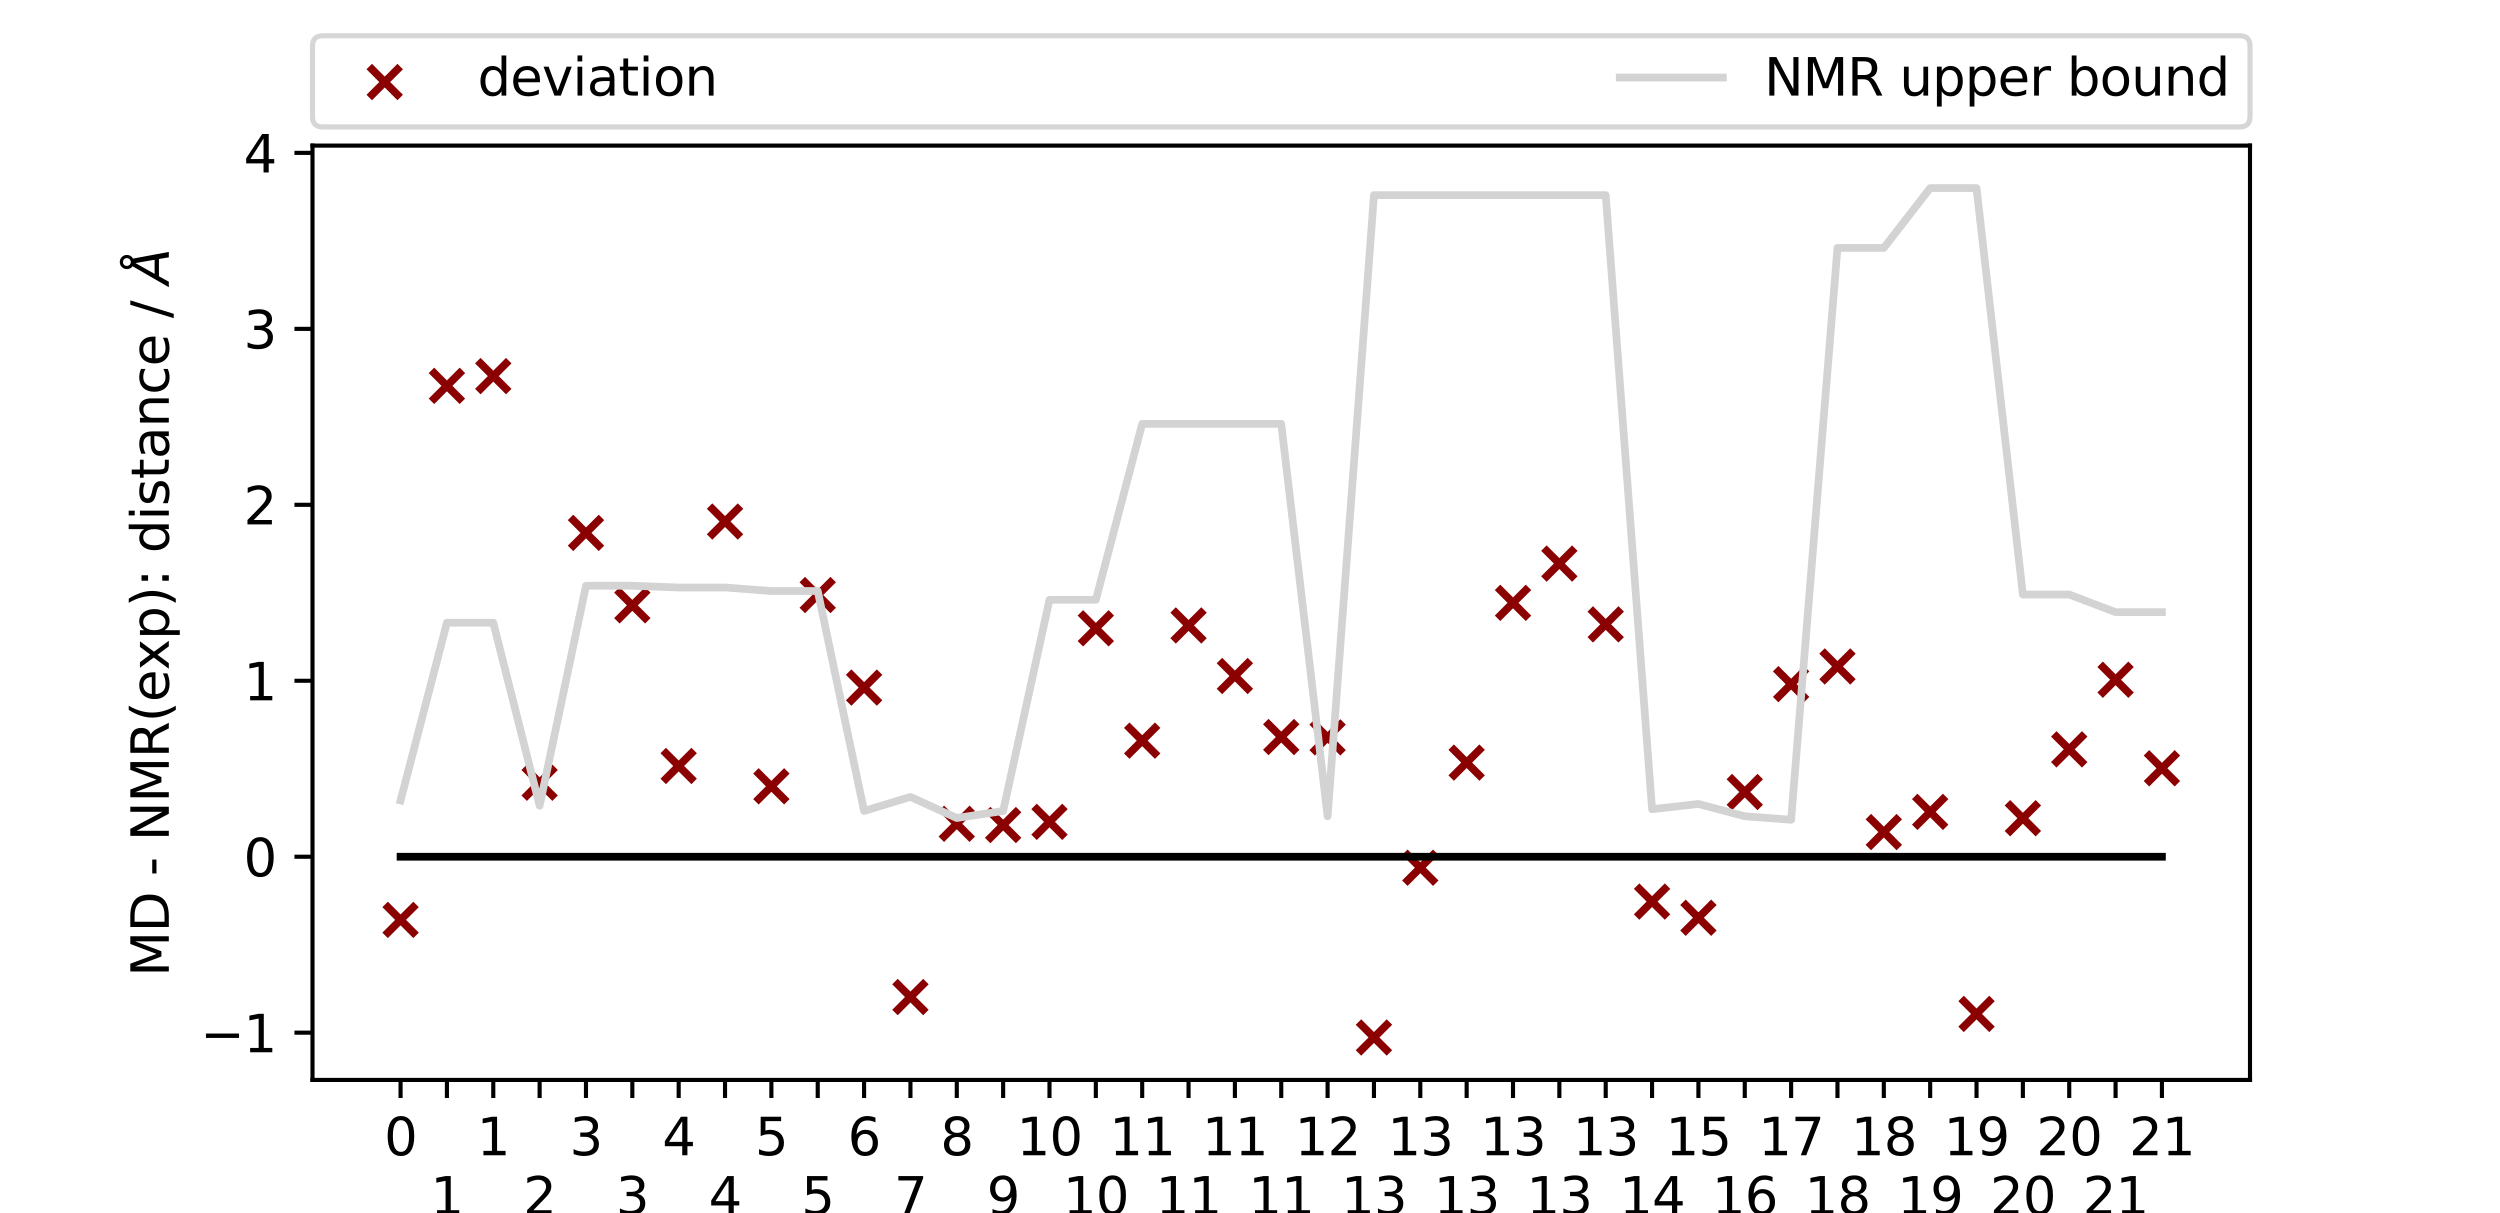 <?xml version="1.0" encoding="utf-8" standalone="no"?>
<!DOCTYPE svg PUBLIC "-//W3C//DTD SVG 1.1//EN"
  "http://www.w3.org/Graphics/SVG/1.1/DTD/svg11.dtd">
<svg xmlns:xlink="http://www.w3.org/1999/xlink" width="484.726pt" height="235.274pt" viewBox="0 0 484.726 235.274" xmlns="http://www.w3.org/2000/svg" version="1.1">
 <defs>
  <style type="text/css">*{stroke-linejoin: round; stroke-linecap: butt}</style>
 </defs>
 <g id="figure_1">
  <g id="patch_1">
   <path d="M 0 235.274 
L 484.726 235.274 
L 484.726 0 
L 0 0 
z
" style="fill: #ffffff"/>
  </g>
  <g id="axes_1">
   <g id="patch_2">
    <path d="M 60.591 209.394 
L 436.253 209.394 
L 436.253 28.233 
L 60.591 28.233 
z
" style="fill: #ffffff"/>
   </g>
   <g id="PathCollection_1">
    <defs>
     <path id="m8cbcea9fa3" d="M -3 3 
L 3 -3 
M -3 -3 
L 3 3 
" style="stroke: #8b0000; stroke-width: 1.5"/>
    </defs>
    <g clip-path="url(#p326c8f22a5)">
     <use xlink:href="#m8cbcea9fa3" x="77.666" y="178.358" style="fill: #8b0000; stroke: #8b0000; stroke-width: 1.5"/>
     <use xlink:href="#m8cbcea9fa3" x="86.653" y="74.814" style="fill: #8b0000; stroke: #8b0000; stroke-width: 1.5"/>
     <use xlink:href="#m8cbcea9fa3" x="95.641" y="72.928" style="fill: #8b0000; stroke: #8b0000; stroke-width: 1.5"/>
     <use xlink:href="#m8cbcea9fa3" x="104.628" y="151.763" style="fill: #8b0000; stroke: #8b0000; stroke-width: 1.5"/>
     <use xlink:href="#m8cbcea9fa3" x="113.615" y="103.325" style="fill: #8b0000; stroke: #8b0000; stroke-width: 1.5"/>
     <use xlink:href="#m8cbcea9fa3" x="122.602" y="117.373" style="fill: #8b0000; stroke: #8b0000; stroke-width: 1.5"/>
     <use xlink:href="#m8cbcea9fa3" x="131.589" y="148.516" style="fill: #8b0000; stroke: #8b0000; stroke-width: 1.5"/>
     <use xlink:href="#m8cbcea9fa3" x="140.576" y="101.122" style="fill: #8b0000; stroke: #8b0000; stroke-width: 1.5"/>
     <use xlink:href="#m8cbcea9fa3" x="149.563" y="152.462" style="fill: #8b0000; stroke: #8b0000; stroke-width: 1.5"/>
     <use xlink:href="#m8cbcea9fa3" x="158.55" y="115.369" style="fill: #8b0000; stroke: #8b0000; stroke-width: 1.5"/>
     <use xlink:href="#m8cbcea9fa3" x="167.538" y="133.316" style="fill: #8b0000; stroke: #8b0000; stroke-width: 1.5"/>
     <use xlink:href="#m8cbcea9fa3" x="176.525" y="193.316" style="fill: #8b0000; stroke: #8b0000; stroke-width: 1.5"/>
     <use xlink:href="#m8cbcea9fa3" x="185.512" y="159.725" style="fill: #8b0000; stroke: #8b0000; stroke-width: 1.5"/>
     <use xlink:href="#m8cbcea9fa3" x="194.499" y="159.968" style="fill: #8b0000; stroke: #8b0000; stroke-width: 1.5"/>
     <use xlink:href="#m8cbcea9fa3" x="203.486" y="159.351" style="fill: #8b0000; stroke: #8b0000; stroke-width: 1.5"/>
     <use xlink:href="#m8cbcea9fa3" x="212.473" y="121.824" style="fill: #8b0000; stroke: #8b0000; stroke-width: 1.5"/>
     <use xlink:href="#m8cbcea9fa3" x="221.46" y="143.609" style="fill: #8b0000; stroke: #8b0000; stroke-width: 1.5"/>
     <use xlink:href="#m8cbcea9fa3" x="230.448" y="121.27" style="fill: #8b0000; stroke: #8b0000; stroke-width: 1.5"/>
     <use xlink:href="#m8cbcea9fa3" x="239.435" y="131.074" style="fill: #8b0000; stroke: #8b0000; stroke-width: 1.5"/>
     <use xlink:href="#m8cbcea9fa3" x="248.422" y="142.907" style="fill: #8b0000; stroke: #8b0000; stroke-width: 1.5"/>
     <use xlink:href="#m8cbcea9fa3" x="257.409" y="142.969" style="fill: #8b0000; stroke: #8b0000; stroke-width: 1.5"/>
     <use xlink:href="#m8cbcea9fa3" x="266.396" y="201.16" style="fill: #8b0000; stroke: #8b0000; stroke-width: 1.5"/>
     <use xlink:href="#m8cbcea9fa3" x="275.383" y="168.245" style="fill: #8b0000; stroke: #8b0000; stroke-width: 1.5"/>
     <use xlink:href="#m8cbcea9fa3" x="284.37" y="147.863" style="fill: #8b0000; stroke: #8b0000; stroke-width: 1.5"/>
     <use xlink:href="#m8cbcea9fa3" x="293.358" y="116.887" style="fill: #8b0000; stroke: #8b0000; stroke-width: 1.5"/>
     <use xlink:href="#m8cbcea9fa3" x="302.345" y="109.272" style="fill: #8b0000; stroke: #8b0000; stroke-width: 1.5"/>
     <use xlink:href="#m8cbcea9fa3" x="311.332" y="121.062" style="fill: #8b0000; stroke: #8b0000; stroke-width: 1.5"/>
     <use xlink:href="#m8cbcea9fa3" x="320.319" y="174.809" style="fill: #8b0000; stroke: #8b0000; stroke-width: 1.5"/>
     <use xlink:href="#m8cbcea9fa3" x="329.306" y="177.944" style="fill: #8b0000; stroke: #8b0000; stroke-width: 1.5"/>
     <use xlink:href="#m8cbcea9fa3" x="338.293" y="153.565" style="fill: #8b0000; stroke: #8b0000; stroke-width: 1.5"/>
     <use xlink:href="#m8cbcea9fa3" x="347.28" y="132.65" style="fill: #8b0000; stroke: #8b0000; stroke-width: 1.5"/>
     <use xlink:href="#m8cbcea9fa3" x="356.268" y="129.221" style="fill: #8b0000; stroke: #8b0000; stroke-width: 1.5"/>
     <use xlink:href="#m8cbcea9fa3" x="365.255" y="161.332" style="fill: #8b0000; stroke: #8b0000; stroke-width: 1.5"/>
     <use xlink:href="#m8cbcea9fa3" x="374.242" y="157.418" style="fill: #8b0000; stroke: #8b0000; stroke-width: 1.5"/>
     <use xlink:href="#m8cbcea9fa3" x="383.229" y="196.591" style="fill: #8b0000; stroke: #8b0000; stroke-width: 1.5"/>
     <use xlink:href="#m8cbcea9fa3" x="392.216" y="158.645" style="fill: #8b0000; stroke: #8b0000; stroke-width: 1.5"/>
     <use xlink:href="#m8cbcea9fa3" x="401.203" y="145.295" style="fill: #8b0000; stroke: #8b0000; stroke-width: 1.5"/>
     <use xlink:href="#m8cbcea9fa3" x="410.19" y="131.798" style="fill: #8b0000; stroke: #8b0000; stroke-width: 1.5"/>
     <use xlink:href="#m8cbcea9fa3" x="419.177" y="148.963" style="fill: #8b0000; stroke: #8b0000; stroke-width: 1.5"/>
    </g>
   </g>
   <g id="matplotlib.axis_1">
    <g id="xtick_1">
     <g id="line2d_1">
      <defs>
       <path id="m02cc302280" d="M 0 0 
L 0 3.5 
" style="stroke: #000000; stroke-width: 0.8"/>
      </defs>
      <g>
       <use xlink:href="#m02cc302280" x="77.666" y="209.394" style="stroke: #000000; stroke-width: 0.8"/>
      </g>
     </g>
     <g id="text_1">
      <!-- 0 -->
      <g transform="translate(74.485 223.993)scale(0.1 -0.1)">
       <defs>
        <path id="DejaVuSans-30" d="M 2034 4250 
Q 1547 4250 1301 3770 
Q 1056 3291 1056 2328 
Q 1056 1369 1301 889 
Q 1547 409 2034 409 
Q 2525 409 2770 889 
Q 3016 1369 3016 2328 
Q 3016 3291 2770 3770 
Q 2525 4250 2034 4250 
z
M 2034 4750 
Q 2819 4750 3233 4129 
Q 3647 3509 3647 2328 
Q 3647 1150 3233 529 
Q 2819 -91 2034 -91 
Q 1250 -91 836 529 
Q 422 1150 422 2328 
Q 422 3509 836 4129 
Q 1250 4750 2034 4750 
z
" transform="scale(0.016)"/>
       </defs>
       <use xlink:href="#DejaVuSans-30"/>
      </g>
     </g>
    </g>
    <g id="xtick_2">
     <g id="line2d_2">
      <g>
       <use xlink:href="#m02cc302280" x="86.653" y="209.394" style="stroke: #000000; stroke-width: 0.8"/>
      </g>
     </g>
     <g id="text_2">
      <!-- 1 -->
      <g transform="translate(83.472 235.493)scale(0.1 -0.1)">
       <defs>
        <path id="DejaVuSans-31" d="M 794 531 
L 1825 531 
L 1825 4091 
L 703 3866 
L 703 4441 
L 1819 4666 
L 2450 4666 
L 2450 531 
L 3481 531 
L 3481 0 
L 794 0 
L 794 531 
z
" transform="scale(0.016)"/>
       </defs>
       <use xlink:href="#DejaVuSans-31"/>
      </g>
     </g>
    </g>
    <g id="xtick_3">
     <g id="line2d_3">
      <g>
       <use xlink:href="#m02cc302280" x="95.641" y="209.394" style="stroke: #000000; stroke-width: 0.8"/>
      </g>
     </g>
     <g id="text_3">
      <!-- 1 -->
      <g transform="translate(92.459 223.993)scale(0.1 -0.1)">
       <use xlink:href="#DejaVuSans-31"/>
      </g>
     </g>
    </g>
    <g id="xtick_4">
     <g id="line2d_4">
      <g>
       <use xlink:href="#m02cc302280" x="104.628" y="209.394" style="stroke: #000000; stroke-width: 0.8"/>
      </g>
     </g>
     <g id="text_4">
      <!-- 2 -->
      <g transform="translate(101.446 235.493)scale(0.1 -0.1)">
       <defs>
        <path id="DejaVuSans-32" d="M 1228 531 
L 3431 531 
L 3431 0 
L 469 0 
L 469 531 
Q 828 903 1448 1529 
Q 2069 2156 2228 2338 
Q 2531 2678 2651 2914 
Q 2772 3150 2772 3378 
Q 2772 3750 2511 3984 
Q 2250 4219 1831 4219 
Q 1534 4219 1204 4116 
Q 875 4013 500 3803 
L 500 4441 
Q 881 4594 1212 4672 
Q 1544 4750 1819 4750 
Q 2544 4750 2975 4387 
Q 3406 4025 3406 3419 
Q 3406 3131 3298 2873 
Q 3191 2616 2906 2266 
Q 2828 2175 2409 1742 
Q 1991 1309 1228 531 
z
" transform="scale(0.016)"/>
       </defs>
       <use xlink:href="#DejaVuSans-32"/>
      </g>
     </g>
    </g>
    <g id="xtick_5">
     <g id="line2d_5">
      <g>
       <use xlink:href="#m02cc302280" x="113.615" y="209.394" style="stroke: #000000; stroke-width: 0.8"/>
      </g>
     </g>
     <g id="text_5">
      <!-- 3 -->
      <g transform="translate(110.434 223.993)scale(0.1 -0.1)">
       <defs>
        <path id="DejaVuSans-33" d="M 2597 2516 
Q 3050 2419 3304 2112 
Q 3559 1806 3559 1356 
Q 3559 666 3084 287 
Q 2609 -91 1734 -91 
Q 1441 -91 1130 -33 
Q 819 25 488 141 
L 488 750 
Q 750 597 1062 519 
Q 1375 441 1716 441 
Q 2309 441 2620 675 
Q 2931 909 2931 1356 
Q 2931 1769 2642 2001 
Q 2353 2234 1838 2234 
L 1294 2234 
L 1294 2753 
L 1863 2753 
Q 2328 2753 2575 2939 
Q 2822 3125 2822 3475 
Q 2822 3834 2567 4026 
Q 2313 4219 1838 4219 
Q 1578 4219 1281 4162 
Q 984 4106 628 3988 
L 628 4550 
Q 988 4650 1302 4700 
Q 1616 4750 1894 4750 
Q 2613 4750 3031 4423 
Q 3450 4097 3450 3541 
Q 3450 3153 3228 2886 
Q 3006 2619 2597 2516 
z
" transform="scale(0.016)"/>
       </defs>
       <use xlink:href="#DejaVuSans-33"/>
      </g>
     </g>
    </g>
    <g id="xtick_6">
     <g id="line2d_6">
      <g>
       <use xlink:href="#m02cc302280" x="122.602" y="209.394" style="stroke: #000000; stroke-width: 0.8"/>
      </g>
     </g>
     <g id="text_6">
      <!-- 3 -->
      <g transform="translate(119.421 235.493)scale(0.1 -0.1)">
       <use xlink:href="#DejaVuSans-33"/>
      </g>
     </g>
    </g>
    <g id="xtick_7">
     <g id="line2d_7">
      <g>
       <use xlink:href="#m02cc302280" x="131.589" y="209.394" style="stroke: #000000; stroke-width: 0.8"/>
      </g>
     </g>
     <g id="text_7">
      <!-- 4 -->
      <g transform="translate(128.408 223.993)scale(0.1 -0.1)">
       <defs>
        <path id="DejaVuSans-34" d="M 2419 4116 
L 825 1625 
L 2419 1625 
L 2419 4116 
z
M 2253 4666 
L 3047 4666 
L 3047 1625 
L 3713 1625 
L 3713 1100 
L 3047 1100 
L 3047 0 
L 2419 0 
L 2419 1100 
L 313 1100 
L 313 1709 
L 2253 4666 
z
" transform="scale(0.016)"/>
       </defs>
       <use xlink:href="#DejaVuSans-34"/>
      </g>
     </g>
    </g>
    <g id="xtick_8">
     <g id="line2d_8">
      <g>
       <use xlink:href="#m02cc302280" x="140.576" y="209.394" style="stroke: #000000; stroke-width: 0.8"/>
      </g>
     </g>
     <g id="text_8">
      <!-- 4 -->
      <g transform="translate(137.395 235.493)scale(0.1 -0.1)">
       <use xlink:href="#DejaVuSans-34"/>
      </g>
     </g>
    </g>
    <g id="xtick_9">
     <g id="line2d_9">
      <g>
       <use xlink:href="#m02cc302280" x="149.563" y="209.394" style="stroke: #000000; stroke-width: 0.8"/>
      </g>
     </g>
     <g id="text_9">
      <!-- 5 -->
      <g transform="translate(146.382 223.993)scale(0.1 -0.1)">
       <defs>
        <path id="DejaVuSans-35" d="M 691 4666 
L 3169 4666 
L 3169 4134 
L 1269 4134 
L 1269 2991 
Q 1406 3038 1543 3061 
Q 1681 3084 1819 3084 
Q 2600 3084 3056 2656 
Q 3513 2228 3513 1497 
Q 3513 744 3044 326 
Q 2575 -91 1722 -91 
Q 1428 -91 1123 -41 
Q 819 9 494 109 
L 494 744 
Q 775 591 1075 516 
Q 1375 441 1709 441 
Q 2250 441 2565 725 
Q 2881 1009 2881 1497 
Q 2881 1984 2565 2268 
Q 2250 2553 1709 2553 
Q 1456 2553 1204 2497 
Q 953 2441 691 2322 
L 691 4666 
z
" transform="scale(0.016)"/>
       </defs>
       <use xlink:href="#DejaVuSans-35"/>
      </g>
     </g>
    </g>
    <g id="xtick_10">
     <g id="line2d_10">
      <g>
       <use xlink:href="#m02cc302280" x="158.55" y="209.394" style="stroke: #000000; stroke-width: 0.8"/>
      </g>
     </g>
     <g id="text_10">
      <!-- 5 -->
      <g transform="translate(155.369 235.493)scale(0.1 -0.1)">
       <use xlink:href="#DejaVuSans-35"/>
      </g>
     </g>
    </g>
    <g id="xtick_11">
     <g id="line2d_11">
      <g>
       <use xlink:href="#m02cc302280" x="167.538" y="209.394" style="stroke: #000000; stroke-width: 0.8"/>
      </g>
     </g>
     <g id="text_11">
      <!-- 6 -->
      <g transform="translate(164.356 223.993)scale(0.1 -0.1)">
       <defs>
        <path id="DejaVuSans-36" d="M 2113 2584 
Q 1688 2584 1439 2293 
Q 1191 2003 1191 1497 
Q 1191 994 1439 701 
Q 1688 409 2113 409 
Q 2538 409 2786 701 
Q 3034 994 3034 1497 
Q 3034 2003 2786 2293 
Q 2538 2584 2113 2584 
z
M 3366 4563 
L 3366 3988 
Q 3128 4100 2886 4159 
Q 2644 4219 2406 4219 
Q 1781 4219 1451 3797 
Q 1122 3375 1075 2522 
Q 1259 2794 1537 2939 
Q 1816 3084 2150 3084 
Q 2853 3084 3261 2657 
Q 3669 2231 3669 1497 
Q 3669 778 3244 343 
Q 2819 -91 2113 -91 
Q 1303 -91 875 529 
Q 447 1150 447 2328 
Q 447 3434 972 4092 
Q 1497 4750 2381 4750 
Q 2619 4750 2861 4703 
Q 3103 4656 3366 4563 
z
" transform="scale(0.016)"/>
       </defs>
       <use xlink:href="#DejaVuSans-36"/>
      </g>
     </g>
    </g>
    <g id="xtick_12">
     <g id="line2d_12">
      <g>
       <use xlink:href="#m02cc302280" x="176.525" y="209.394" style="stroke: #000000; stroke-width: 0.8"/>
      </g>
     </g>
     <g id="text_12">
      <!-- 7 -->
      <g transform="translate(173.344 235.493)scale(0.1 -0.1)">
       <defs>
        <path id="DejaVuSans-37" d="M 525 4666 
L 3525 4666 
L 3525 4397 
L 1831 0 
L 1172 0 
L 2766 4134 
L 525 4134 
L 525 4666 
z
" transform="scale(0.016)"/>
       </defs>
       <use xlink:href="#DejaVuSans-37"/>
      </g>
     </g>
    </g>
    <g id="xtick_13">
     <g id="line2d_13">
      <g>
       <use xlink:href="#m02cc302280" x="185.512" y="209.394" style="stroke: #000000; stroke-width: 0.8"/>
      </g>
     </g>
     <g id="text_13">
      <!-- 8 -->
      <g transform="translate(182.331 223.993)scale(0.1 -0.1)">
       <defs>
        <path id="DejaVuSans-38" d="M 2034 2216 
Q 1584 2216 1326 1975 
Q 1069 1734 1069 1313 
Q 1069 891 1326 650 
Q 1584 409 2034 409 
Q 2484 409 2743 651 
Q 3003 894 3003 1313 
Q 3003 1734 2745 1975 
Q 2488 2216 2034 2216 
z
M 1403 2484 
Q 997 2584 770 2862 
Q 544 3141 544 3541 
Q 544 4100 942 4425 
Q 1341 4750 2034 4750 
Q 2731 4750 3128 4425 
Q 3525 4100 3525 3541 
Q 3525 3141 3298 2862 
Q 3072 2584 2669 2484 
Q 3125 2378 3379 2068 
Q 3634 1759 3634 1313 
Q 3634 634 3220 271 
Q 2806 -91 2034 -91 
Q 1263 -91 848 271 
Q 434 634 434 1313 
Q 434 1759 690 2068 
Q 947 2378 1403 2484 
z
M 1172 3481 
Q 1172 3119 1398 2916 
Q 1625 2713 2034 2713 
Q 2441 2713 2670 2916 
Q 2900 3119 2900 3481 
Q 2900 3844 2670 4047 
Q 2441 4250 2034 4250 
Q 1625 4250 1398 4047 
Q 1172 3844 1172 3481 
z
" transform="scale(0.016)"/>
       </defs>
       <use xlink:href="#DejaVuSans-38"/>
      </g>
     </g>
    </g>
    <g id="xtick_14">
     <g id="line2d_14">
      <g>
       <use xlink:href="#m02cc302280" x="194.499" y="209.394" style="stroke: #000000; stroke-width: 0.8"/>
      </g>
     </g>
     <g id="text_14">
      <!-- 9 -->
      <g transform="translate(191.318 235.493)scale(0.1 -0.1)">
       <defs>
        <path id="DejaVuSans-39" d="M 703 97 
L 703 672 
Q 941 559 1184 500 
Q 1428 441 1663 441 
Q 2288 441 2617 861 
Q 2947 1281 2994 2138 
Q 2813 1869 2534 1725 
Q 2256 1581 1919 1581 
Q 1219 1581 811 2004 
Q 403 2428 403 3163 
Q 403 3881 828 4315 
Q 1253 4750 1959 4750 
Q 2769 4750 3195 4129 
Q 3622 3509 3622 2328 
Q 3622 1225 3098 567 
Q 2575 -91 1691 -91 
Q 1453 -91 1209 -44 
Q 966 3 703 97 
z
M 1959 2075 
Q 2384 2075 2632 2365 
Q 2881 2656 2881 3163 
Q 2881 3666 2632 3958 
Q 2384 4250 1959 4250 
Q 1534 4250 1286 3958 
Q 1038 3666 1038 3163 
Q 1038 2656 1286 2365 
Q 1534 2075 1959 2075 
z
" transform="scale(0.016)"/>
       </defs>
       <use xlink:href="#DejaVuSans-39"/>
      </g>
     </g>
    </g>
    <g id="xtick_15">
     <g id="line2d_15">
      <g>
       <use xlink:href="#m02cc302280" x="203.486" y="209.394" style="stroke: #000000; stroke-width: 0.8"/>
      </g>
     </g>
     <g id="text_15">
      <!-- 10 -->
      <g transform="translate(197.124 223.993)scale(0.1 -0.1)">
       <use xlink:href="#DejaVuSans-31"/>
       <use xlink:href="#DejaVuSans-30" x="63.623"/>
      </g>
     </g>
    </g>
    <g id="xtick_16">
     <g id="line2d_16">
      <g>
       <use xlink:href="#m02cc302280" x="212.473" y="209.394" style="stroke: #000000; stroke-width: 0.8"/>
      </g>
     </g>
     <g id="text_16">
      <!-- 10 -->
      <g transform="translate(206.111 235.493)scale(0.1 -0.1)">
       <use xlink:href="#DejaVuSans-31"/>
       <use xlink:href="#DejaVuSans-30" x="63.623"/>
      </g>
     </g>
    </g>
    <g id="xtick_17">
     <g id="line2d_17">
      <g>
       <use xlink:href="#m02cc302280" x="221.46" y="209.394" style="stroke: #000000; stroke-width: 0.8"/>
      </g>
     </g>
     <g id="text_17">
      <!-- 11 -->
      <g transform="translate(215.098 223.993)scale(0.1 -0.1)">
       <use xlink:href="#DejaVuSans-31"/>
       <use xlink:href="#DejaVuSans-31" x="63.623"/>
      </g>
     </g>
    </g>
    <g id="xtick_18">
     <g id="line2d_18">
      <g>
       <use xlink:href="#m02cc302280" x="230.448" y="209.394" style="stroke: #000000; stroke-width: 0.8"/>
      </g>
     </g>
     <g id="text_18">
      <!-- 11 -->
      <g transform="translate(224.085 235.493)scale(0.1 -0.1)">
       <use xlink:href="#DejaVuSans-31"/>
       <use xlink:href="#DejaVuSans-31" x="63.623"/>
      </g>
     </g>
    </g>
    <g id="xtick_19">
     <g id="line2d_19">
      <g>
       <use xlink:href="#m02cc302280" x="239.435" y="209.394" style="stroke: #000000; stroke-width: 0.8"/>
      </g>
     </g>
     <g id="text_19">
      <!-- 11 -->
      <g transform="translate(233.072 223.993)scale(0.1 -0.1)">
       <use xlink:href="#DejaVuSans-31"/>
       <use xlink:href="#DejaVuSans-31" x="63.623"/>
      </g>
     </g>
    </g>
    <g id="xtick_20">
     <g id="line2d_20">
      <g>
       <use xlink:href="#m02cc302280" x="248.422" y="209.394" style="stroke: #000000; stroke-width: 0.8"/>
      </g>
     </g>
     <g id="text_20">
      <!-- 11 -->
      <g transform="translate(242.059 235.493)scale(0.1 -0.1)">
       <use xlink:href="#DejaVuSans-31"/>
       <use xlink:href="#DejaVuSans-31" x="63.623"/>
      </g>
     </g>
    </g>
    <g id="xtick_21">
     <g id="line2d_21">
      <g>
       <use xlink:href="#m02cc302280" x="257.409" y="209.394" style="stroke: #000000; stroke-width: 0.8"/>
      </g>
     </g>
     <g id="text_21">
      <!-- 12 -->
      <g transform="translate(251.047 223.993)scale(0.1 -0.1)">
       <use xlink:href="#DejaVuSans-31"/>
       <use xlink:href="#DejaVuSans-32" x="63.623"/>
      </g>
     </g>
    </g>
    <g id="xtick_22">
     <g id="line2d_22">
      <g>
       <use xlink:href="#m02cc302280" x="266.396" y="209.394" style="stroke: #000000; stroke-width: 0.8"/>
      </g>
     </g>
     <g id="text_22">
      <!-- 13 -->
      <g transform="translate(260.034 235.493)scale(0.1 -0.1)">
       <use xlink:href="#DejaVuSans-31"/>
       <use xlink:href="#DejaVuSans-33" x="63.623"/>
      </g>
     </g>
    </g>
    <g id="xtick_23">
     <g id="line2d_23">
      <g>
       <use xlink:href="#m02cc302280" x="275.383" y="209.394" style="stroke: #000000; stroke-width: 0.8"/>
      </g>
     </g>
     <g id="text_23">
      <!-- 13 -->
      <g transform="translate(269.021 223.993)scale(0.1 -0.1)">
       <use xlink:href="#DejaVuSans-31"/>
       <use xlink:href="#DejaVuSans-33" x="63.623"/>
      </g>
     </g>
    </g>
    <g id="xtick_24">
     <g id="line2d_24">
      <g>
       <use xlink:href="#m02cc302280" x="284.37" y="209.394" style="stroke: #000000; stroke-width: 0.8"/>
      </g>
     </g>
     <g id="text_24">
      <!-- 13 -->
      <g transform="translate(278.008 235.493)scale(0.1 -0.1)">
       <use xlink:href="#DejaVuSans-31"/>
       <use xlink:href="#DejaVuSans-33" x="63.623"/>
      </g>
     </g>
    </g>
    <g id="xtick_25">
     <g id="line2d_25">
      <g>
       <use xlink:href="#m02cc302280" x="293.358" y="209.394" style="stroke: #000000; stroke-width: 0.8"/>
      </g>
     </g>
     <g id="text_25">
      <!-- 13 -->
      <g transform="translate(286.995 223.993)scale(0.1 -0.1)">
       <use xlink:href="#DejaVuSans-31"/>
       <use xlink:href="#DejaVuSans-33" x="63.623"/>
      </g>
     </g>
    </g>
    <g id="xtick_26">
     <g id="line2d_26">
      <g>
       <use xlink:href="#m02cc302280" x="302.345" y="209.394" style="stroke: #000000; stroke-width: 0.8"/>
      </g>
     </g>
     <g id="text_26">
      <!-- 13 -->
      <g transform="translate(295.982 235.493)scale(0.1 -0.1)">
       <use xlink:href="#DejaVuSans-31"/>
       <use xlink:href="#DejaVuSans-33" x="63.623"/>
      </g>
     </g>
    </g>
    <g id="xtick_27">
     <g id="line2d_27">
      <g>
       <use xlink:href="#m02cc302280" x="311.332" y="209.394" style="stroke: #000000; stroke-width: 0.8"/>
      </g>
     </g>
     <g id="text_27">
      <!-- 13 -->
      <g transform="translate(304.969 223.993)scale(0.1 -0.1)">
       <use xlink:href="#DejaVuSans-31"/>
       <use xlink:href="#DejaVuSans-33" x="63.623"/>
      </g>
     </g>
    </g>
    <g id="xtick_28">
     <g id="line2d_28">
      <g>
       <use xlink:href="#m02cc302280" x="320.319" y="209.394" style="stroke: #000000; stroke-width: 0.8"/>
      </g>
     </g>
     <g id="text_28">
      <!-- 14 -->
      <g transform="translate(313.956 235.493)scale(0.1 -0.1)">
       <use xlink:href="#DejaVuSans-31"/>
       <use xlink:href="#DejaVuSans-34" x="63.623"/>
      </g>
     </g>
    </g>
    <g id="xtick_29">
     <g id="line2d_29">
      <g>
       <use xlink:href="#m02cc302280" x="329.306" y="209.394" style="stroke: #000000; stroke-width: 0.8"/>
      </g>
     </g>
     <g id="text_29">
      <!-- 15 -->
      <g transform="translate(322.944 223.993)scale(0.1 -0.1)">
       <use xlink:href="#DejaVuSans-31"/>
       <use xlink:href="#DejaVuSans-35" x="63.623"/>
      </g>
     </g>
    </g>
    <g id="xtick_30">
     <g id="line2d_30">
      <g>
       <use xlink:href="#m02cc302280" x="338.293" y="209.394" style="stroke: #000000; stroke-width: 0.8"/>
      </g>
     </g>
     <g id="text_30">
      <!-- 16 -->
      <g transform="translate(331.931 235.493)scale(0.1 -0.1)">
       <use xlink:href="#DejaVuSans-31"/>
       <use xlink:href="#DejaVuSans-36" x="63.623"/>
      </g>
     </g>
    </g>
    <g id="xtick_31">
     <g id="line2d_31">
      <g>
       <use xlink:href="#m02cc302280" x="347.28" y="209.394" style="stroke: #000000; stroke-width: 0.8"/>
      </g>
     </g>
     <g id="text_31">
      <!-- 17 -->
      <g transform="translate(340.918 223.993)scale(0.1 -0.1)">
       <use xlink:href="#DejaVuSans-31"/>
       <use xlink:href="#DejaVuSans-37" x="63.623"/>
      </g>
     </g>
    </g>
    <g id="xtick_32">
     <g id="line2d_32">
      <g>
       <use xlink:href="#m02cc302280" x="356.268" y="209.394" style="stroke: #000000; stroke-width: 0.8"/>
      </g>
     </g>
     <g id="text_32">
      <!-- 18 -->
      <g transform="translate(349.905 235.493)scale(0.1 -0.1)">
       <use xlink:href="#DejaVuSans-31"/>
       <use xlink:href="#DejaVuSans-38" x="63.623"/>
      </g>
     </g>
    </g>
    <g id="xtick_33">
     <g id="line2d_33">
      <g>
       <use xlink:href="#m02cc302280" x="365.255" y="209.394" style="stroke: #000000; stroke-width: 0.8"/>
      </g>
     </g>
     <g id="text_33">
      <!-- 18 -->
      <g transform="translate(358.892 223.993)scale(0.1 -0.1)">
       <use xlink:href="#DejaVuSans-31"/>
       <use xlink:href="#DejaVuSans-38" x="63.623"/>
      </g>
     </g>
    </g>
    <g id="xtick_34">
     <g id="line2d_34">
      <g>
       <use xlink:href="#m02cc302280" x="374.242" y="209.394" style="stroke: #000000; stroke-width: 0.8"/>
      </g>
     </g>
     <g id="text_34">
      <!-- 19 -->
      <g transform="translate(367.879 235.493)scale(0.1 -0.1)">
       <use xlink:href="#DejaVuSans-31"/>
       <use xlink:href="#DejaVuSans-39" x="63.623"/>
      </g>
     </g>
    </g>
    <g id="xtick_35">
     <g id="line2d_35">
      <g>
       <use xlink:href="#m02cc302280" x="383.229" y="209.394" style="stroke: #000000; stroke-width: 0.8"/>
      </g>
     </g>
     <g id="text_35">
      <!-- 19 -->
      <g transform="translate(376.866 223.993)scale(0.1 -0.1)">
       <use xlink:href="#DejaVuSans-31"/>
       <use xlink:href="#DejaVuSans-39" x="63.623"/>
      </g>
     </g>
    </g>
    <g id="xtick_36">
     <g id="line2d_36">
      <g>
       <use xlink:href="#m02cc302280" x="392.216" y="209.394" style="stroke: #000000; stroke-width: 0.8"/>
      </g>
     </g>
     <g id="text_36">
      <!-- 20 -->
      <g transform="translate(385.854 235.493)scale(0.1 -0.1)">
       <use xlink:href="#DejaVuSans-32"/>
       <use xlink:href="#DejaVuSans-30" x="63.623"/>
      </g>
     </g>
    </g>
    <g id="xtick_37">
     <g id="line2d_37">
      <g>
       <use xlink:href="#m02cc302280" x="401.203" y="209.394" style="stroke: #000000; stroke-width: 0.8"/>
      </g>
     </g>
     <g id="text_37">
      <!-- 20 -->
      <g transform="translate(394.841 223.993)scale(0.1 -0.1)">
       <use xlink:href="#DejaVuSans-32"/>
       <use xlink:href="#DejaVuSans-30" x="63.623"/>
      </g>
     </g>
    </g>
    <g id="xtick_38">
     <g id="line2d_38">
      <g>
       <use xlink:href="#m02cc302280" x="410.19" y="209.394" style="stroke: #000000; stroke-width: 0.8"/>
      </g>
     </g>
     <g id="text_38">
      <!-- 21 -->
      <g transform="translate(403.828 235.493)scale(0.1 -0.1)">
       <use xlink:href="#DejaVuSans-32"/>
       <use xlink:href="#DejaVuSans-31" x="63.623"/>
      </g>
     </g>
    </g>
    <g id="xtick_39">
     <g id="line2d_39">
      <g>
       <use xlink:href="#m02cc302280" x="419.177" y="209.394" style="stroke: #000000; stroke-width: 0.8"/>
      </g>
     </g>
     <g id="text_39">
      <!-- 21 -->
      <g transform="translate(412.815 223.993)scale(0.1 -0.1)">
       <use xlink:href="#DejaVuSans-32"/>
       <use xlink:href="#DejaVuSans-31" x="63.623"/>
      </g>
     </g>
    </g>
    <g id="text_40">
     <!-- NOE no. -->
     <g transform="translate(228.267 249.171)scale(0.1 -0.1)">
      <defs>
       <path id="DejaVuSans-4e" d="M 628 4666 
L 1478 4666 
L 3547 763 
L 3547 4666 
L 4159 4666 
L 4159 0 
L 3309 0 
L 1241 3903 
L 1241 0 
L 628 0 
L 628 4666 
z
" transform="scale(0.016)"/>
       <path id="DejaVuSans-4f" d="M 2522 4238 
Q 1834 4238 1429 3725 
Q 1025 3213 1025 2328 
Q 1025 1447 1429 934 
Q 1834 422 2522 422 
Q 3209 422 3611 934 
Q 4013 1447 4013 2328 
Q 4013 3213 3611 3725 
Q 3209 4238 2522 4238 
z
M 2522 4750 
Q 3503 4750 4090 4092 
Q 4678 3434 4678 2328 
Q 4678 1225 4090 567 
Q 3503 -91 2522 -91 
Q 1538 -91 948 565 
Q 359 1222 359 2328 
Q 359 3434 948 4092 
Q 1538 4750 2522 4750 
z
" transform="scale(0.016)"/>
       <path id="DejaVuSans-45" d="M 628 4666 
L 3578 4666 
L 3578 4134 
L 1259 4134 
L 1259 2753 
L 3481 2753 
L 3481 2222 
L 1259 2222 
L 1259 531 
L 3634 531 
L 3634 0 
L 628 0 
L 628 4666 
z
" transform="scale(0.016)"/>
       <path id="DejaVuSans-20" transform="scale(0.016)"/>
       <path id="DejaVuSans-6e" d="M 3513 2113 
L 3513 0 
L 2938 0 
L 2938 2094 
Q 2938 2591 2744 2837 
Q 2550 3084 2163 3084 
Q 1697 3084 1428 2787 
Q 1159 2491 1159 1978 
L 1159 0 
L 581 0 
L 581 3500 
L 1159 3500 
L 1159 2956 
Q 1366 3272 1645 3428 
Q 1925 3584 2291 3584 
Q 2894 3584 3203 3211 
Q 3513 2838 3513 2113 
z
" transform="scale(0.016)"/>
       <path id="DejaVuSans-6f" d="M 1959 3097 
Q 1497 3097 1228 2736 
Q 959 2375 959 1747 
Q 959 1119 1226 758 
Q 1494 397 1959 397 
Q 2419 397 2687 759 
Q 2956 1122 2956 1747 
Q 2956 2369 2687 2733 
Q 2419 3097 1959 3097 
z
M 1959 3584 
Q 2709 3584 3137 3096 
Q 3566 2609 3566 1747 
Q 3566 888 3137 398 
Q 2709 -91 1959 -91 
Q 1206 -91 779 398 
Q 353 888 353 1747 
Q 353 2609 779 3096 
Q 1206 3584 1959 3584 
z
" transform="scale(0.016)"/>
       <path id="DejaVuSans-2e" d="M 684 794 
L 1344 794 
L 1344 0 
L 684 0 
L 684 794 
z
" transform="scale(0.016)"/>
      </defs>
      <use xlink:href="#DejaVuSans-4e"/>
      <use xlink:href="#DejaVuSans-4f" x="74.805"/>
      <use xlink:href="#DejaVuSans-45" x="153.516"/>
      <use xlink:href="#DejaVuSans-20" x="216.699"/>
      <use xlink:href="#DejaVuSans-6e" x="248.486"/>
      <use xlink:href="#DejaVuSans-6f" x="311.865"/>
      <use xlink:href="#DejaVuSans-2e" x="371.297"/>
     </g>
    </g>
   </g>
   <g id="matplotlib.axis_2">
    <g id="ytick_1">
     <g id="line2d_40">
      <defs>
       <path id="m8c721e7c81" d="M 0 0 
L -3.5 0 
" style="stroke: #000000; stroke-width: 0.8"/>
      </defs>
      <g>
       <use xlink:href="#m8c721e7c81" x="60.591" y="200.229" style="stroke: #000000; stroke-width: 0.8"/>
      </g>
     </g>
     <g id="text_41">
      <!-- −1 -->
      <g transform="translate(38.849 204.028)scale(0.1 -0.1)">
       <defs>
        <path id="DejaVuSans-2212" d="M 678 2272 
L 4684 2272 
L 4684 1741 
L 678 1741 
L 678 2272 
z
" transform="scale(0.016)"/>
       </defs>
       <use xlink:href="#DejaVuSans-2212"/>
       <use xlink:href="#DejaVuSans-31" x="83.789"/>
      </g>
     </g>
    </g>
    <g id="ytick_2">
     <g id="line2d_41">
      <g>
       <use xlink:href="#m8c721e7c81" x="60.591" y="166.112" style="stroke: #000000; stroke-width: 0.8"/>
      </g>
     </g>
     <g id="text_42">
      <!-- 0 -->
      <g transform="translate(47.228 169.911)scale(0.1 -0.1)">
       <use xlink:href="#DejaVuSans-30"/>
      </g>
     </g>
    </g>
    <g id="ytick_3">
     <g id="line2d_42">
      <g>
       <use xlink:href="#m8c721e7c81" x="60.591" y="131.995" style="stroke: #000000; stroke-width: 0.8"/>
      </g>
     </g>
     <g id="text_43">
      <!-- 1 -->
      <g transform="translate(47.228 135.794)scale(0.1 -0.1)">
       <use xlink:href="#DejaVuSans-31"/>
      </g>
     </g>
    </g>
    <g id="ytick_4">
     <g id="line2d_43">
      <g>
       <use xlink:href="#m8c721e7c81" x="60.591" y="97.878" style="stroke: #000000; stroke-width: 0.8"/>
      </g>
     </g>
     <g id="text_44">
      <!-- 2 -->
      <g transform="translate(47.228 101.677)scale(0.1 -0.1)">
       <use xlink:href="#DejaVuSans-32"/>
      </g>
     </g>
    </g>
    <g id="ytick_5">
     <g id="line2d_44">
      <g>
       <use xlink:href="#m8c721e7c81" x="60.591" y="63.761" style="stroke: #000000; stroke-width: 0.8"/>
      </g>
     </g>
     <g id="text_45">
      <!-- 3 -->
      <g transform="translate(47.228 67.56)scale(0.1 -0.1)">
       <use xlink:href="#DejaVuSans-33"/>
      </g>
     </g>
    </g>
    <g id="ytick_6">
     <g id="line2d_45">
      <g>
       <use xlink:href="#m8c721e7c81" x="60.591" y="29.644" style="stroke: #000000; stroke-width: 0.8"/>
      </g>
     </g>
     <g id="text_46">
      <!-- 4 -->
      <g transform="translate(47.228 33.443)scale(0.1 -0.1)">
       <use xlink:href="#DejaVuSans-34"/>
      </g>
     </g>
    </g>
    <g id="text_47">
     <!-- MD - NMR(exp): distance / $\AA$ -->
     <g transform="translate(32.749 189.364)rotate(-90)scale(0.1 -0.1)">
      <defs>
       <path id="DejaVuSans-4d" d="M 628 4666 
L 1569 4666 
L 2759 1491 
L 3956 4666 
L 4897 4666 
L 4897 0 
L 4281 0 
L 4281 4097 
L 3078 897 
L 2444 897 
L 1241 4097 
L 1241 0 
L 628 0 
L 628 4666 
z
" transform="scale(0.016)"/>
       <path id="DejaVuSans-44" d="M 1259 4147 
L 1259 519 
L 2022 519 
Q 2988 519 3436 956 
Q 3884 1394 3884 2338 
Q 3884 3275 3436 3711 
Q 2988 4147 2022 4147 
L 1259 4147 
z
M 628 4666 
L 1925 4666 
Q 3281 4666 3915 4102 
Q 4550 3538 4550 2338 
Q 4550 1131 3912 565 
Q 3275 0 1925 0 
L 628 0 
L 628 4666 
z
" transform="scale(0.016)"/>
       <path id="DejaVuSans-2d" d="M 313 2009 
L 1997 2009 
L 1997 1497 
L 313 1497 
L 313 2009 
z
" transform="scale(0.016)"/>
       <path id="DejaVuSans-52" d="M 2841 2188 
Q 3044 2119 3236 1894 
Q 3428 1669 3622 1275 
L 4263 0 
L 3584 0 
L 2988 1197 
Q 2756 1666 2539 1819 
Q 2322 1972 1947 1972 
L 1259 1972 
L 1259 0 
L 628 0 
L 628 4666 
L 2053 4666 
Q 2853 4666 3247 4331 
Q 3641 3997 3641 3322 
Q 3641 2881 3436 2590 
Q 3231 2300 2841 2188 
z
M 1259 4147 
L 1259 2491 
L 2053 2491 
Q 2509 2491 2742 2702 
Q 2975 2913 2975 3322 
Q 2975 3731 2742 3939 
Q 2509 4147 2053 4147 
L 1259 4147 
z
" transform="scale(0.016)"/>
       <path id="DejaVuSans-28" d="M 1984 4856 
Q 1566 4138 1362 3434 
Q 1159 2731 1159 2009 
Q 1159 1288 1364 580 
Q 1569 -128 1984 -844 
L 1484 -844 
Q 1016 -109 783 600 
Q 550 1309 550 2009 
Q 550 2706 781 3412 
Q 1013 4119 1484 4856 
L 1984 4856 
z
" transform="scale(0.016)"/>
       <path id="DejaVuSans-65" d="M 3597 1894 
L 3597 1613 
L 953 1613 
Q 991 1019 1311 708 
Q 1631 397 2203 397 
Q 2534 397 2845 478 
Q 3156 559 3463 722 
L 3463 178 
Q 3153 47 2828 -22 
Q 2503 -91 2169 -91 
Q 1331 -91 842 396 
Q 353 884 353 1716 
Q 353 2575 817 3079 
Q 1281 3584 2069 3584 
Q 2775 3584 3186 3129 
Q 3597 2675 3597 1894 
z
M 3022 2063 
Q 3016 2534 2758 2815 
Q 2500 3097 2075 3097 
Q 1594 3097 1305 2825 
Q 1016 2553 972 2059 
L 3022 2063 
z
" transform="scale(0.016)"/>
       <path id="DejaVuSans-78" d="M 3513 3500 
L 2247 1797 
L 3578 0 
L 2900 0 
L 1881 1375 
L 863 0 
L 184 0 
L 1544 1831 
L 300 3500 
L 978 3500 
L 1906 2253 
L 2834 3500 
L 3513 3500 
z
" transform="scale(0.016)"/>
       <path id="DejaVuSans-70" d="M 1159 525 
L 1159 -1331 
L 581 -1331 
L 581 3500 
L 1159 3500 
L 1159 2969 
Q 1341 3281 1617 3432 
Q 1894 3584 2278 3584 
Q 2916 3584 3314 3078 
Q 3713 2572 3713 1747 
Q 3713 922 3314 415 
Q 2916 -91 2278 -91 
Q 1894 -91 1617 61 
Q 1341 213 1159 525 
z
M 3116 1747 
Q 3116 2381 2855 2742 
Q 2594 3103 2138 3103 
Q 1681 3103 1420 2742 
Q 1159 2381 1159 1747 
Q 1159 1113 1420 752 
Q 1681 391 2138 391 
Q 2594 391 2855 752 
Q 3116 1113 3116 1747 
z
" transform="scale(0.016)"/>
       <path id="DejaVuSans-29" d="M 513 4856 
L 1013 4856 
Q 1481 4119 1714 3412 
Q 1947 2706 1947 2009 
Q 1947 1309 1714 600 
Q 1481 -109 1013 -844 
L 513 -844 
Q 928 -128 1133 580 
Q 1338 1288 1338 2009 
Q 1338 2731 1133 3434 
Q 928 4138 513 4856 
z
" transform="scale(0.016)"/>
       <path id="DejaVuSans-3a" d="M 750 794 
L 1409 794 
L 1409 0 
L 750 0 
L 750 794 
z
M 750 3309 
L 1409 3309 
L 1409 2516 
L 750 2516 
L 750 3309 
z
" transform="scale(0.016)"/>
       <path id="DejaVuSans-64" d="M 2906 2969 
L 2906 4863 
L 3481 4863 
L 3481 0 
L 2906 0 
L 2906 525 
Q 2725 213 2448 61 
Q 2172 -91 1784 -91 
Q 1150 -91 751 415 
Q 353 922 353 1747 
Q 353 2572 751 3078 
Q 1150 3584 1784 3584 
Q 2172 3584 2448 3432 
Q 2725 3281 2906 2969 
z
M 947 1747 
Q 947 1113 1208 752 
Q 1469 391 1925 391 
Q 2381 391 2643 752 
Q 2906 1113 2906 1747 
Q 2906 2381 2643 2742 
Q 2381 3103 1925 3103 
Q 1469 3103 1208 2742 
Q 947 2381 947 1747 
z
" transform="scale(0.016)"/>
       <path id="DejaVuSans-69" d="M 603 3500 
L 1178 3500 
L 1178 0 
L 603 0 
L 603 3500 
z
M 603 4863 
L 1178 4863 
L 1178 4134 
L 603 4134 
L 603 4863 
z
" transform="scale(0.016)"/>
       <path id="DejaVuSans-73" d="M 2834 3397 
L 2834 2853 
Q 2591 2978 2328 3040 
Q 2066 3103 1784 3103 
Q 1356 3103 1142 2972 
Q 928 2841 928 2578 
Q 928 2378 1081 2264 
Q 1234 2150 1697 2047 
L 1894 2003 
Q 2506 1872 2764 1633 
Q 3022 1394 3022 966 
Q 3022 478 2636 193 
Q 2250 -91 1575 -91 
Q 1294 -91 989 -36 
Q 684 19 347 128 
L 347 722 
Q 666 556 975 473 
Q 1284 391 1588 391 
Q 1994 391 2212 530 
Q 2431 669 2431 922 
Q 2431 1156 2273 1281 
Q 2116 1406 1581 1522 
L 1381 1569 
Q 847 1681 609 1914 
Q 372 2147 372 2553 
Q 372 3047 722 3315 
Q 1072 3584 1716 3584 
Q 2034 3584 2315 3537 
Q 2597 3491 2834 3397 
z
" transform="scale(0.016)"/>
       <path id="DejaVuSans-74" d="M 1172 4494 
L 1172 3500 
L 2356 3500 
L 2356 3053 
L 1172 3053 
L 1172 1153 
Q 1172 725 1289 603 
Q 1406 481 1766 481 
L 2356 481 
L 2356 0 
L 1766 0 
Q 1100 0 847 248 
Q 594 497 594 1153 
L 594 3053 
L 172 3053 
L 172 3500 
L 594 3500 
L 594 4494 
L 1172 4494 
z
" transform="scale(0.016)"/>
       <path id="DejaVuSans-61" d="M 2194 1759 
Q 1497 1759 1228 1600 
Q 959 1441 959 1056 
Q 959 750 1161 570 
Q 1363 391 1709 391 
Q 2188 391 2477 730 
Q 2766 1069 2766 1631 
L 2766 1759 
L 2194 1759 
z
M 3341 1997 
L 3341 0 
L 2766 0 
L 2766 531 
Q 2569 213 2275 61 
Q 1981 -91 1556 -91 
Q 1019 -91 701 211 
Q 384 513 384 1019 
Q 384 1609 779 1909 
Q 1175 2209 1959 2209 
L 2766 2209 
L 2766 2266 
Q 2766 2663 2505 2880 
Q 2244 3097 1772 3097 
Q 1472 3097 1187 3025 
Q 903 2953 641 2809 
L 641 3341 
Q 956 3463 1253 3523 
Q 1550 3584 1831 3584 
Q 2591 3584 2966 3190 
Q 3341 2797 3341 1997 
z
" transform="scale(0.016)"/>
       <path id="DejaVuSans-63" d="M 3122 3366 
L 3122 2828 
Q 2878 2963 2633 3030 
Q 2388 3097 2138 3097 
Q 1578 3097 1268 2742 
Q 959 2388 959 1747 
Q 959 1106 1268 751 
Q 1578 397 2138 397 
Q 2388 397 2633 464 
Q 2878 531 3122 666 
L 3122 134 
Q 2881 22 2623 -34 
Q 2366 -91 2075 -91 
Q 1284 -91 818 406 
Q 353 903 353 1747 
Q 353 2603 823 3093 
Q 1294 3584 2113 3584 
Q 2378 3584 2631 3529 
Q 2884 3475 3122 3366 
z
" transform="scale(0.016)"/>
       <path id="DejaVuSans-2f" d="M 1625 4666 
L 2156 4666 
L 531 -594 
L 0 -594 
L 1625 4666 
z
" transform="scale(0.016)"/>
       <path id="DejaVuSans-Oblique-c5" d="M 3188 5081 
Q 3188 5278 3048 5417 
Q 2909 5556 2713 5556 
Q 2513 5556 2377 5420 
Q 2241 5284 2241 5081 
Q 2241 4884 2377 4746 
Q 2513 4609 2713 4609 
Q 2909 4609 3048 4746 
Q 3188 4884 3188 5081 
z
M 2203 4397 
Q 2034 4513 1945 4689 
Q 1856 4866 1856 5081 
Q 1856 5438 2106 5689 
Q 2356 5941 2713 5941 
Q 3069 5941 3320 5689 
Q 3572 5438 3572 5081 
Q 3572 4834 3458 4643 
Q 3344 4453 3128 4341 
L 3938 0 
L 3278 0 
L 3084 1197 
L 984 1197 
L 325 0 
L -341 0 
L 2203 4397 
z
M 2584 4044 
L 1275 1722 
L 2988 1722 
L 2584 4044 
z
" transform="scale(0.016)"/>
      </defs>
      <use xlink:href="#DejaVuSans-4d" transform="translate(0 0.172)"/>
      <use xlink:href="#DejaVuSans-44" transform="translate(86.279 0.172)"/>
      <use xlink:href="#DejaVuSans-20" transform="translate(163.281 0.172)"/>
      <use xlink:href="#DejaVuSans-2d" transform="translate(195.068 0.172)"/>
      <use xlink:href="#DejaVuSans-20" transform="translate(231.152 0.172)"/>
      <use xlink:href="#DejaVuSans-4e" transform="translate(262.939 0.172)"/>
      <use xlink:href="#DejaVuSans-4d" transform="translate(337.744 0.172)"/>
      <use xlink:href="#DejaVuSans-52" transform="translate(424.023 0.172)"/>
      <use xlink:href="#DejaVuSans-28" transform="translate(493.506 0.172)"/>
      <use xlink:href="#DejaVuSans-65" transform="translate(532.52 0.172)"/>
      <use xlink:href="#DejaVuSans-78" transform="translate(594.043 0.172)"/>
      <use xlink:href="#DejaVuSans-70" transform="translate(653.223 0.172)"/>
      <use xlink:href="#DejaVuSans-29" transform="translate(716.699 0.172)"/>
      <use xlink:href="#DejaVuSans-3a" transform="translate(755.713 0.172)"/>
      <use xlink:href="#DejaVuSans-20" transform="translate(789.404 0.172)"/>
      <use xlink:href="#DejaVuSans-64" transform="translate(821.191 0.172)"/>
      <use xlink:href="#DejaVuSans-69" transform="translate(884.668 0.172)"/>
      <use xlink:href="#DejaVuSans-73" transform="translate(912.451 0.172)"/>
      <use xlink:href="#DejaVuSans-74" transform="translate(964.551 0.172)"/>
      <use xlink:href="#DejaVuSans-61" transform="translate(1003.76 0.172)"/>
      <use xlink:href="#DejaVuSans-6e" transform="translate(1065.039 0.172)"/>
      <use xlink:href="#DejaVuSans-63" transform="translate(1128.418 0.172)"/>
      <use xlink:href="#DejaVuSans-65" transform="translate(1183.398 0.172)"/>
      <use xlink:href="#DejaVuSans-20" transform="translate(1244.922 0.172)"/>
      <use xlink:href="#DejaVuSans-2f" transform="translate(1276.709 0.172)"/>
      <use xlink:href="#DejaVuSans-20" transform="translate(1310.4 0.172)"/>
      <use xlink:href="#DejaVuSans-Oblique-c5" transform="translate(1342.188 0.172)"/>
     </g>
    </g>
   </g>
   <g id="line2d_46">
    <path d="M 77.666 166.112 
L 86.653 166.112 
L 95.641 166.112 
L 104.628 166.112 
L 113.615 166.112 
L 122.602 166.112 
L 131.589 166.112 
L 140.576 166.112 
L 149.563 166.112 
L 158.55 166.112 
L 167.538 166.112 
L 176.525 166.112 
L 185.512 166.112 
L 194.499 166.112 
L 203.486 166.112 
L 212.473 166.112 
L 221.46 166.112 
L 230.448 166.112 
L 239.435 166.112 
L 248.422 166.112 
L 257.409 166.112 
L 266.396 166.112 
L 275.383 166.112 
L 284.37 166.112 
L 293.358 166.112 
L 302.345 166.112 
L 311.332 166.112 
L 320.319 166.112 
L 329.306 166.112 
L 338.293 166.112 
L 347.28 166.112 
L 356.268 166.112 
L 365.255 166.112 
L 374.242 166.112 
L 383.229 166.112 
L 392.216 166.112 
L 401.203 166.112 
L 410.19 166.112 
L 419.177 166.112 
" clip-path="url(#p326c8f22a5)" style="fill: none; stroke: #000000; stroke-width: 1.5; stroke-linecap: square"/>
   </g>
   <g id="line2d_47">
    <path d="M 77.666 155.194 
L 86.653 120.736 
L 95.641 120.736 
L 104.628 156.218 
L 113.615 113.572 
L 122.602 113.572 
L 131.589 113.913 
L 140.576 113.913 
L 149.563 114.595 
L 158.55 114.595 
L 167.538 157.241 
L 176.525 154.512 
L 185.512 158.606 
L 194.499 157.241 
L 203.486 116.301 
L 212.473 116.301 
L 221.46 82.184 
L 230.448 82.184 
L 239.435 82.184 
L 248.422 82.184 
L 257.409 158.265 
L 266.396 37.832 
L 275.383 37.832 
L 284.37 37.832 
L 293.358 37.832 
L 302.345 37.832 
L 311.332 37.832 
L 320.319 156.9 
L 329.306 155.877 
L 338.293 158.265 
L 347.28 158.947 
L 356.268 48.067 
L 365.255 48.067 
L 374.242 36.468 
L 383.229 36.468 
L 392.216 115.278 
L 401.203 115.278 
L 410.19 118.689 
L 419.177 118.689 
" clip-path="url(#p326c8f22a5)" style="fill: none; stroke: #d3d3d3; stroke-width: 1.5; stroke-linecap: square"/>
   </g>
   <g id="patch_3">
    <path d="M 60.591 209.394 
L 60.591 28.233 
" style="fill: none; stroke: #000000; stroke-width: 0.8; stroke-linejoin: miter; stroke-linecap: square"/>
   </g>
   <g id="patch_4">
    <path d="M 436.253 209.394 
L 436.253 28.233 
" style="fill: none; stroke: #000000; stroke-width: 0.8; stroke-linejoin: miter; stroke-linecap: square"/>
   </g>
   <g id="patch_5">
    <path d="M 60.591 209.394 
L 436.253 209.394 
" style="fill: none; stroke: #000000; stroke-width: 0.8; stroke-linejoin: miter; stroke-linecap: square"/>
   </g>
   <g id="patch_6">
    <path d="M 60.591 28.233 
L 436.253 28.233 
" style="fill: none; stroke: #000000; stroke-width: 0.8; stroke-linejoin: miter; stroke-linecap: square"/>
   </g>
   <g id="legend_1">
    <g id="patch_7">
     <path d="M 62.591 24.61 
L 434.253 24.61 
Q 436.253 24.61 436.253 22.61 
L 436.253 8.932 
Q 436.253 6.932 434.253 6.932 
L 62.591 6.932 
Q 60.591 6.932 60.591 8.932 
L 60.591 22.61 
Q 60.591 24.61 62.591 24.61 
z
" style="fill: #ffffff; opacity: 0.8; stroke: #cccccc; stroke-linejoin: miter"/>
    </g>
    <g id="PathCollection_2">
     <g>
      <use xlink:href="#m8cbcea9fa3" x="74.591" y="15.905" style="fill: #8b0000; stroke: #8b0000; stroke-width: 1.5"/>
     </g>
    </g>
    <g id="text_48">
     <!-- deviation -->
     <g transform="translate(92.591 18.53)scale(0.1 -0.1)">
      <defs>
       <path id="DejaVuSans-76" d="M 191 3500 
L 800 3500 
L 1894 563 
L 2988 3500 
L 3597 3500 
L 2284 0 
L 1503 0 
L 191 3500 
z
" transform="scale(0.016)"/>
      </defs>
      <use xlink:href="#DejaVuSans-64"/>
      <use xlink:href="#DejaVuSans-65" x="63.477"/>
      <use xlink:href="#DejaVuSans-76" x="125"/>
      <use xlink:href="#DejaVuSans-69" x="184.18"/>
      <use xlink:href="#DejaVuSans-61" x="211.963"/>
      <use xlink:href="#DejaVuSans-74" x="273.242"/>
      <use xlink:href="#DejaVuSans-69" x="312.451"/>
      <use xlink:href="#DejaVuSans-6f" x="340.234"/>
      <use xlink:href="#DejaVuSans-6e" x="401.416"/>
     </g>
    </g>
    <g id="line2d_48">
     <path d="M 314.05 15.03 
L 324.05 15.03 
L 334.05 15.03 
" style="fill: none; stroke: #d3d3d3; stroke-width: 1.5; stroke-linecap: square"/>
    </g>
    <g id="text_49">
     <!-- NMR upper bound -->
     <g transform="translate(342.05 18.53)scale(0.1 -0.1)">
      <defs>
       <path id="DejaVuSans-75" d="M 544 1381 
L 544 3500 
L 1119 3500 
L 1119 1403 
Q 1119 906 1312 657 
Q 1506 409 1894 409 
Q 2359 409 2629 706 
Q 2900 1003 2900 1516 
L 2900 3500 
L 3475 3500 
L 3475 0 
L 2900 0 
L 2900 538 
Q 2691 219 2414 64 
Q 2138 -91 1772 -91 
Q 1169 -91 856 284 
Q 544 659 544 1381 
z
M 1991 3584 
L 1991 3584 
z
" transform="scale(0.016)"/>
       <path id="DejaVuSans-72" d="M 2631 2963 
Q 2534 3019 2420 3045 
Q 2306 3072 2169 3072 
Q 1681 3072 1420 2755 
Q 1159 2438 1159 1844 
L 1159 0 
L 581 0 
L 581 3500 
L 1159 3500 
L 1159 2956 
Q 1341 3275 1631 3429 
Q 1922 3584 2338 3584 
Q 2397 3584 2469 3576 
Q 2541 3569 2628 3553 
L 2631 2963 
z
" transform="scale(0.016)"/>
       <path id="DejaVuSans-62" d="M 3116 1747 
Q 3116 2381 2855 2742 
Q 2594 3103 2138 3103 
Q 1681 3103 1420 2742 
Q 1159 2381 1159 1747 
Q 1159 1113 1420 752 
Q 1681 391 2138 391 
Q 2594 391 2855 752 
Q 3116 1113 3116 1747 
z
M 1159 2969 
Q 1341 3281 1617 3432 
Q 1894 3584 2278 3584 
Q 2916 3584 3314 3078 
Q 3713 2572 3713 1747 
Q 3713 922 3314 415 
Q 2916 -91 2278 -91 
Q 1894 -91 1617 61 
Q 1341 213 1159 525 
L 1159 0 
L 581 0 
L 581 4863 
L 1159 4863 
L 1159 2969 
z
" transform="scale(0.016)"/>
      </defs>
      <use xlink:href="#DejaVuSans-4e"/>
      <use xlink:href="#DejaVuSans-4d" x="74.805"/>
      <use xlink:href="#DejaVuSans-52" x="161.084"/>
      <use xlink:href="#DejaVuSans-20" x="230.566"/>
      <use xlink:href="#DejaVuSans-75" x="262.354"/>
      <use xlink:href="#DejaVuSans-70" x="325.732"/>
      <use xlink:href="#DejaVuSans-70" x="389.209"/>
      <use xlink:href="#DejaVuSans-65" x="452.686"/>
      <use xlink:href="#DejaVuSans-72" x="514.209"/>
      <use xlink:href="#DejaVuSans-20" x="555.322"/>
      <use xlink:href="#DejaVuSans-62" x="587.109"/>
      <use xlink:href="#DejaVuSans-6f" x="650.586"/>
      <use xlink:href="#DejaVuSans-75" x="711.768"/>
      <use xlink:href="#DejaVuSans-6e" x="775.146"/>
      <use xlink:href="#DejaVuSans-64" x="838.525"/>
     </g>
    </g>
   </g>
  </g>
 </g>
 <defs>
  <clipPath id="p326c8f22a5">
   <rect x="60.591" y="28.233" width="375.662" height="181.161"/>
  </clipPath>
 </defs>
</svg>
